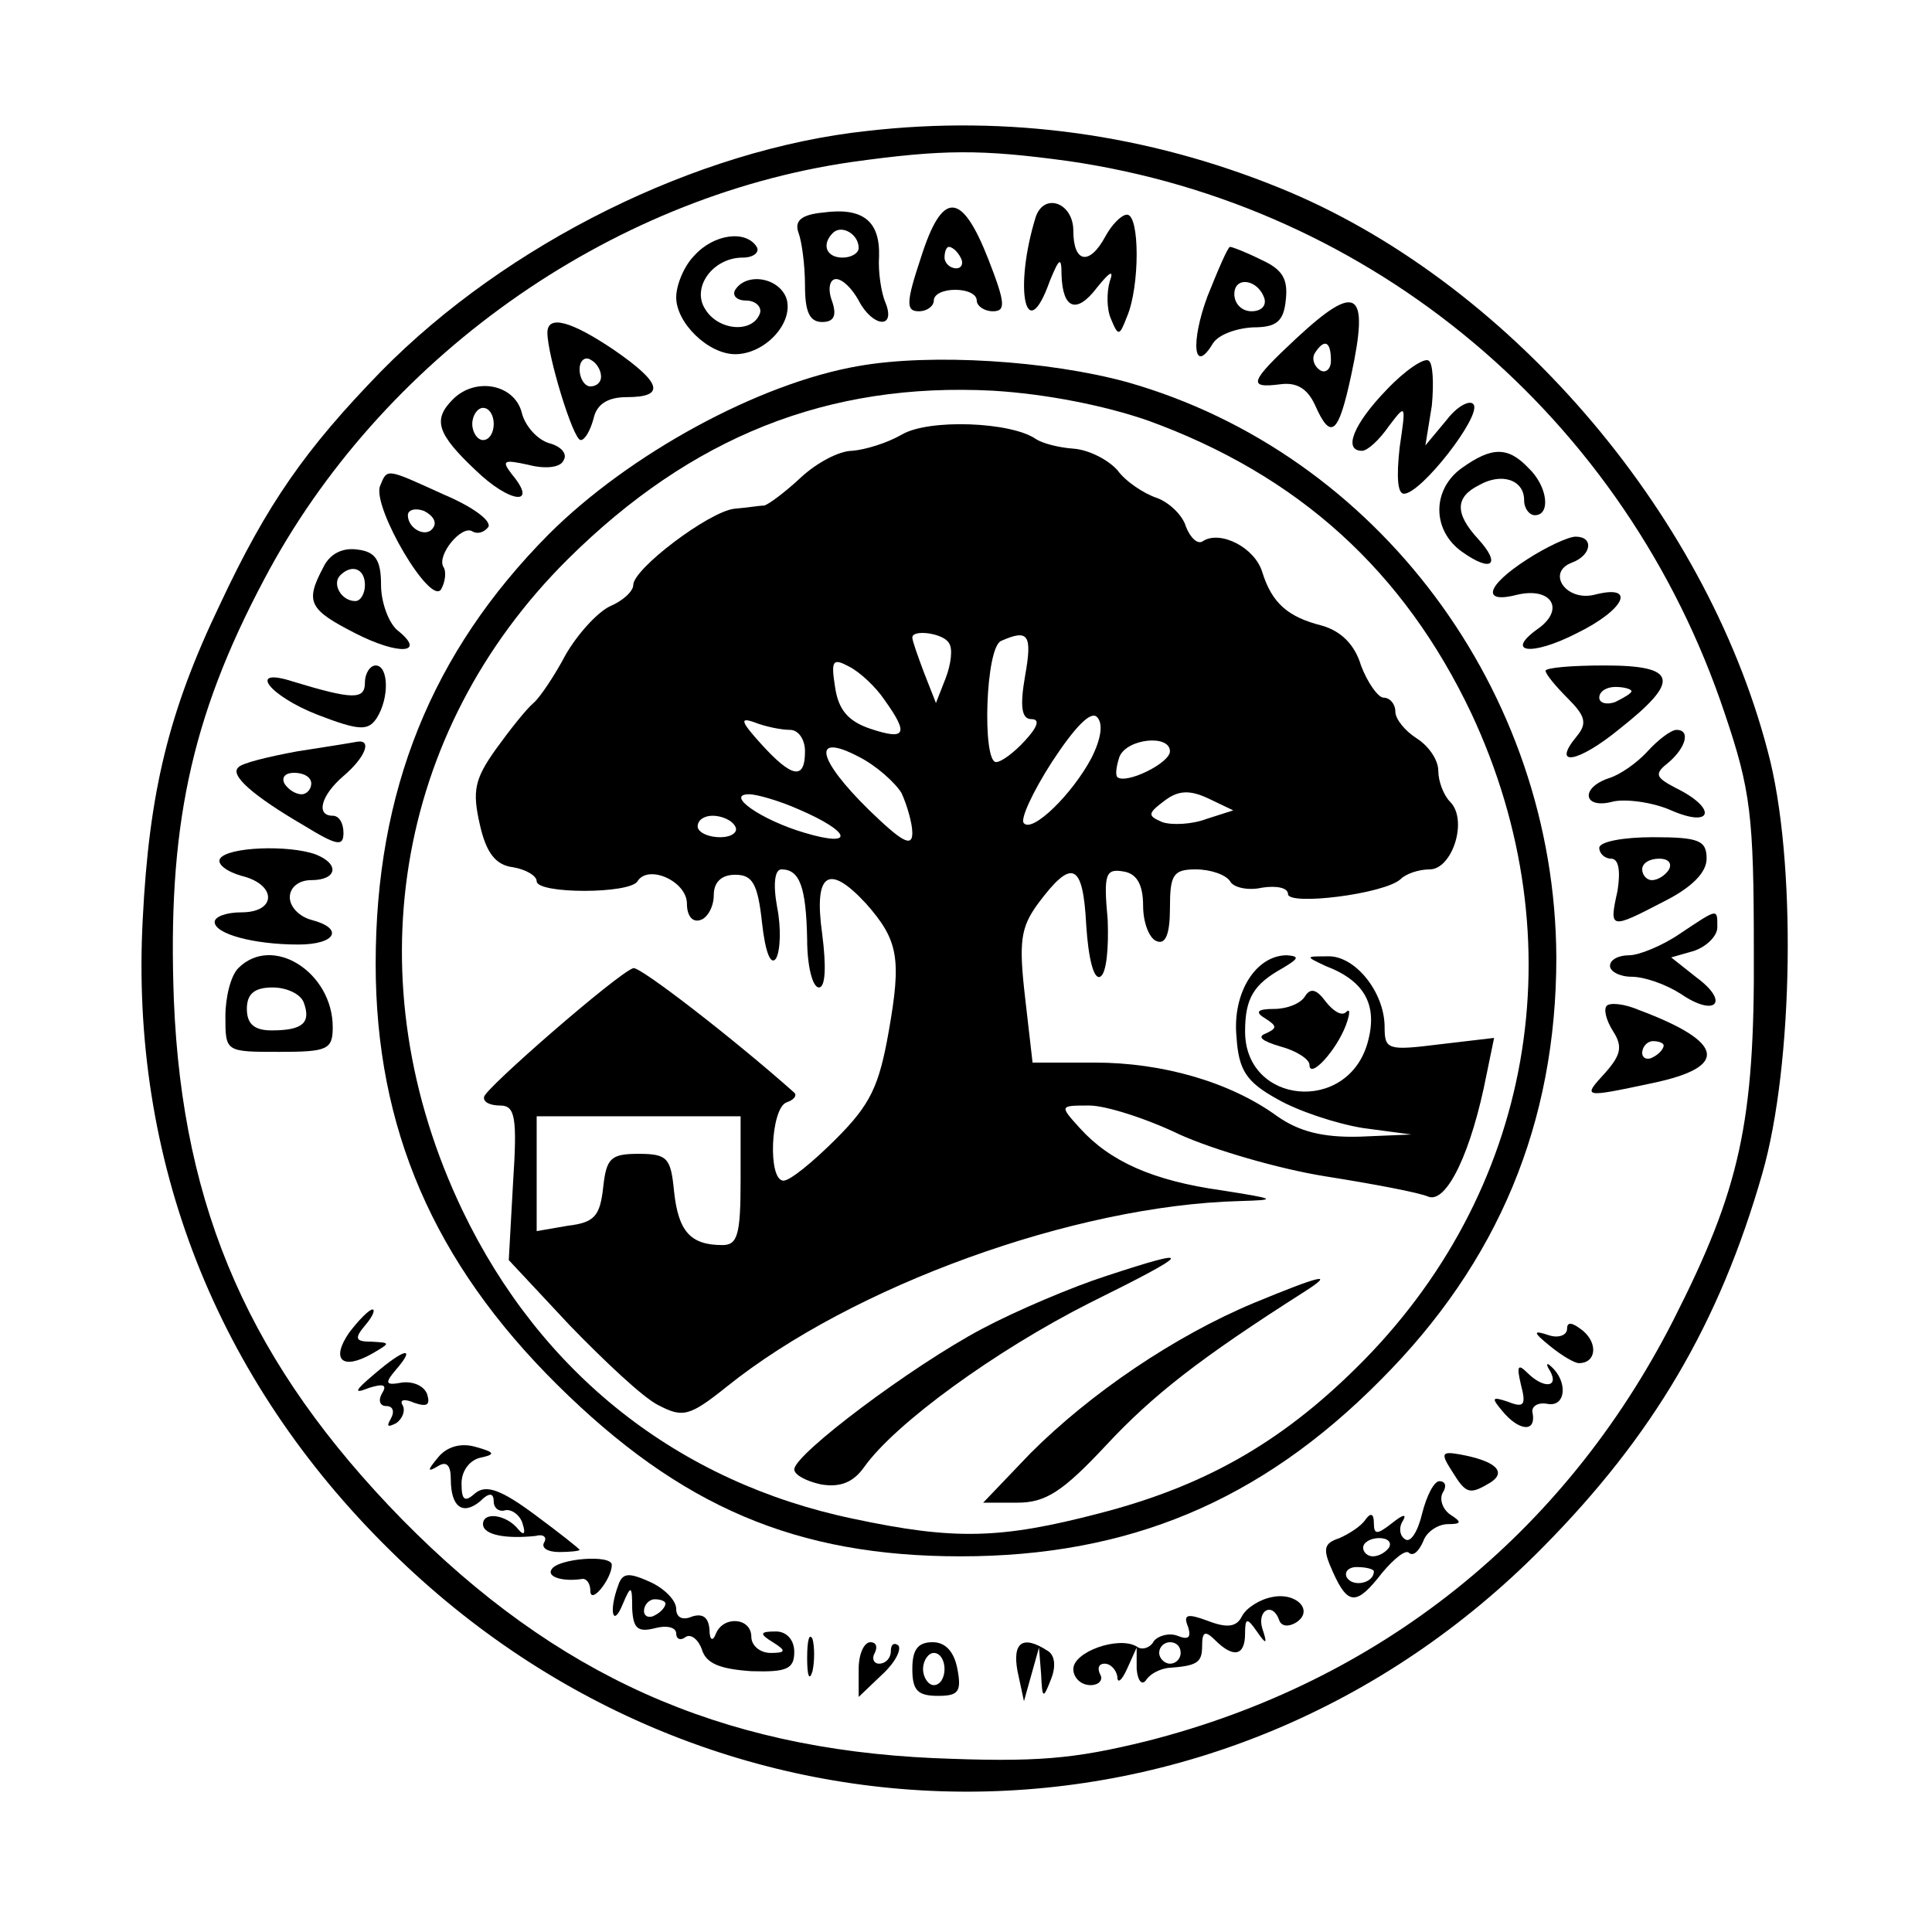 <?xml version="1.0" standalone="no"?>
<!DOCTYPE svg PUBLIC "-//W3C//DTD SVG 20010904//EN"
 "http://www.w3.org/TR/2001/REC-SVG-20010904/DTD/svg10.dtd">
<svg version="1.0" xmlns="http://www.w3.org/2000/svg"
 width="180pt" height="180pt" viewBox="0 0 180 180"
 preserveAspectRatio="xMidYMid meet">

<g transform="translate(0,180) scale(0.1,-0.1)"
fill="#000000" stroke="none">
<path d="M808 1678 c-159 -17 -336 -105 -453 -224 -70 -72 -106 -123 -150
-217 -48 -100 -66 -175 -72 -293 -12 -224 68 -429 231 -589 304 -300 775 -299
1073 3 103 104 165 209 205 349 29 101 32 293 5 393 -59 226 -245 440 -455
525 -123 50 -253 68 -384 53z m187 -28 c284 -41 520 -239 612 -515 24 -71 27
-95 27 -220 1 -161 -13 -223 -75 -345 -102 -200 -274 -337 -490 -392 -69 -17
-103 -20 -199 -16 -200 9 -352 77 -495 222 -141 144 -205 288 -213 484 -6 159
15 262 84 392 108 205 320 356 547 389 86 12 121 12 202 1z"/>
<path d="M767 1602 c-21 -2 -27 -8 -23 -19 3 -8 6 -30 6 -49 0 -24 4 -34 16
-34 11 0 14 6 9 20 -4 11 -2 20 4 20 6 0 15 -9 21 -20 13 -25 35 -27 25 -2 -4
9 -7 29 -6 43 1 33 -15 46 -52 41z m33 -33 c0 -5 -7 -9 -15 -9 -15 0 -20 12
-9 23 8 8 24 -1 24 -14z"/>
<path d="M858 1560 c-14 -42 -14 -50 -2 -50 8 0 14 5 14 10 0 6 9 10 20 10 11
0 20 -4 20 -10 0 -5 7 -10 15 -10 12 0 12 7 -4 48 -25 64 -43 65 -63 2z m37 0
c3 -5 1 -10 -4 -10 -6 0 -11 5 -11 10 0 6 2 10 4 10 3 0 8 -4 11 -10z"/>
<path d="M965 1598 c-21 -68 -9 -122 13 -60 9 22 11 23 11 6 1 -32 14 -37 33
-12 12 15 16 17 12 6 -3 -10 -3 -26 1 -35 7 -17 8 -16 15 2 12 28 12 95 0 95
-5 0 -14 -9 -20 -20 -15 -28 -30 -25 -30 5 0 26 -27 36 -35 13z"/>
<path d="M647 1562 c-10 -10 -17 -28 -17 -39 0 -24 30 -53 55 -53 27 0 54 28
48 51 -6 20 -37 26 -48 9 -3 -5 1 -10 10 -10 9 0 15 -6 13 -12 -7 -19 -39 -16
-51 4 -13 20 7 48 35 48 10 0 16 5 13 10 -10 16 -40 12 -58 -8z"/>
<path d="M1125 1524 c-16 -43 -13 -74 5 -44 5 8 21 14 37 15 22 0 29 5 31 26
2 19 -3 28 -23 37 -14 7 -27 12 -29 12 -2 0 -11 -21 -21 -46z m53 -2 c2 -7 -3
-12 -12 -12 -9 0 -16 7 -16 16 0 17 22 14 28 -4z"/>
<path d="M1208 1485 c-44 -41 -46 -47 -15 -43 15 2 25 -4 32 -19 15 -34 22
-28 34 28 17 79 5 86 -51 34z m32 -21 c0 -8 -5 -12 -10 -9 -6 4 -8 11 -5 16 9
14 15 11 15 -7z"/>
<path d="M510 1490 c0 -21 24 -100 31 -100 4 0 9 9 12 20 3 14 14 20 31 20 36
0 33 13 -12 44 -40 27 -62 33 -62 16z m50 -41 c0 -5 -4 -9 -10 -9 -5 0 -10 7
-10 16 0 8 5 12 10 9 6 -3 10 -10 10 -16z"/>
<path d="M800 1459 c-93 -16 -214 -82 -289 -157 -109 -110 -161 -239 -161
-400 0 -153 54 -278 169 -392 115 -114 223 -160 376 -160 156 0 279 51 391
164 110 110 164 240 164 394 -1 248 -167 470 -400 536 -73 20 -182 27 -250 15z
m270 -51 c140 -51 238 -140 301 -273 99 -212 58 -447 -108 -610 -71 -70 -142
-110 -239 -135 -92 -24 -135 -25 -229 -5 -163 34 -291 135 -364 287 -102 213
-64 446 98 607 115 114 242 165 396 157 50 -3 105 -14 145 -28z"/>
<path d="M840 1395 c-14 -8 -34 -14 -46 -15 -12 0 -33 -11 -48 -25 -15 -14
-30 -25 -34 -26 -4 0 -16 -2 -28 -3 -24 -3 -94 -56 -94 -71 0 -6 -10 -15 -22
-20 -12 -6 -30 -26 -41 -45 -10 -19 -24 -40 -30 -45 -7 -6 -22 -25 -35 -43
-20 -28 -22 -39 -15 -70 6 -27 15 -38 31 -40 12 -2 22 -8 22 -13 0 -12 87 -12
94 0 10 16 46 0 46 -21 0 -11 5 -18 13 -15 6 2 12 12 12 23 0 12 7 19 20 19
16 0 21 -8 25 -45 3 -27 8 -40 13 -33 4 7 5 28 1 48 -4 22 -2 35 4 35 17 0 23
-16 24 -65 0 -25 5 -45 11 -45 6 0 7 19 3 50 -8 57 6 66 41 28 30 -34 33 -51
21 -119 -9 -51 -17 -68 -49 -100 -22 -22 -43 -39 -49 -39 -15 0 -12 68 3 73 6
2 10 6 7 9 -55 49 -144 118 -150 116 -15 -5 -139 -113 -139 -120 -1 -5 6 -8
15 -8 14 0 16 -11 12 -72 l-4 -72 57 -61 c32 -33 68 -67 82 -74 23 -12 29 -11
64 17 117 94 324 169 478 173 36 1 34 2 -17 10 -64 9 -104 27 -132 58 -19 21
-19 21 9 21 15 0 53 -12 84 -27 31 -14 92 -32 136 -39 44 -7 87 -15 96 -19 17
-6 40 42 54 114 l7 34 -51 -6 c-48 -6 -51 -5 -51 16 0 33 -28 67 -53 66 -21 0
-21 0 -2 -9 37 -14 49 -37 39 -72 -19 -66 -114 -57 -114 11 0 31 8 44 35 59
15 9 16 11 4 12 -29 0 -51 -35 -47 -76 2 -31 9 -42 38 -58 19 -11 55 -23 80
-27 l45 -6 -48 -2 c-35 -1 -57 5 -77 19 -44 32 -107 50 -170 50 l-58 0 -7 61
c-6 52 -4 65 12 87 32 43 42 38 45 -20 2 -31 7 -51 13 -48 6 3 8 27 7 53 -4
43 -2 48 15 45 12 -2 18 -12 18 -32 0 -16 6 -31 13 -33 8 -3 12 7 12 31 0 31
3 36 24 36 14 0 28 -5 32 -11 3 -6 17 -9 30 -6 13 2 24 0 24 -6 0 -11 90 0
105 14 5 5 17 9 27 9 21 0 36 46 19 63 -6 6 -11 19 -11 29 0 10 -9 23 -20 30
-11 7 -20 18 -20 25 0 7 -5 13 -11 13 -5 0 -15 14 -21 30 -6 20 -19 32 -36 37
-32 8 -47 21 -56 50 -7 23 -39 39 -55 29 -5 -4 -12 3 -16 13 -3 11 -16 23 -27
27 -12 4 -29 15 -37 26 -9 10 -27 19 -41 20 -14 1 -29 5 -35 9 -23 16 -100 19
-125 4z m44 -194 c4 -5 2 -20 -3 -33 l-9 -23 -11 28 c-6 16 -11 30 -11 33 0 8
29 4 34 -5z m71 -31 c-5 -29 -3 -40 6 -40 8 0 6 -7 -6 -20 -10 -11 -22 -20
-27 -20 -13 0 -10 108 5 113 25 11 29 6 22 -33z m-131 -22 c23 -32 20 -38 -13
-27 -21 7 -30 18 -33 39 -4 25 -2 27 13 19 10 -5 25 -19 33 -31z m193 -54
c-18 -34 -55 -70 -63 -61 -4 3 8 29 26 57 21 32 36 48 42 42 6 -6 4 -20 -5
-38z m-281 26 c8 0 14 -9 14 -20 0 -27 -12 -25 -41 7 -19 21 -20 25 -6 20 10
-4 25 -7 33 -7z m104 -59 c5 -11 10 -28 10 -37 0 -14 -10 -8 -40 21 -49 48
-54 73 -10 50 16 -8 34 -24 40 -34z m250 39 c0 -11 -41 -31 -49 -24 -2 2 -1
10 2 19 7 17 47 21 47 5z m34 -63 c-13 -5 -32 -6 -41 -3 -14 6 -14 8 2 20 13
10 24 10 41 2 l23 -11 -25 -8z m-380 9 c49 -21 53 -36 6 -22 -41 12 -75 36
-52 36 7 0 28 -6 46 -14z m-59 -16 c3 -5 -3 -10 -14 -10 -12 0 -21 5 -21 10 0
6 6 10 14 10 8 0 18 -4 21 -10z m5 -330 c0 -51 -3 -60 -17 -60 -30 0 -41 13
-45 50 -3 31 -6 35 -33 35 -26 0 -30 -4 -33 -31 -3 -27 -8 -33 -33 -36 l-29
-5 0 54 0 53 95 0 95 0 0 -60z"/>
<path d="M1216 872 c-4 -7 -17 -12 -29 -12 -16 0 -18 -3 -8 -9 11 -7 11 -9 0
-14 -8 -3 -3 -7 14 -12 15 -4 27 -12 27 -17 0 -14 25 13 34 37 4 11 4 16 0 12
-4 -4 -12 1 -19 10 -8 11 -14 13 -19 5z"/>
<path d="M1030 611 c-31 -10 -83 -32 -115 -49 -66 -35 -175 -117 -175 -131 0
-5 11 -11 25 -14 18 -3 30 2 40 16 29 41 123 109 210 153 97 48 100 53 15 25z"/>
<path d="M1168 586 c-74 -31 -152 -84 -208 -140 l-44 -46 32 0 c26 0 42 10 83
54 43 46 86 80 185 143 28 18 15 15 -48 -11z"/>
<path d="M1292 1437 c-31 -32 -41 -57 -23 -57 5 0 16 10 25 23 16 21 16 21 10
-20 -3 -27 -2 -43 4 -43 16 0 72 72 65 83 -3 5 -15 -1 -25 -14 l-20 -24 6 37
c2 21 1 40 -3 42 -4 3 -22 -9 -39 -27z"/>
<path d="M422 1428 c-19 -19 -15 -32 21 -66 32 -31 59 -34 34 -4 -10 13 -8 14
15 9 15 -4 30 -3 33 4 4 6 -2 13 -13 16 -11 3 -23 16 -26 29 -7 26 -43 33 -64
12z m38 -23 c0 -8 -4 -15 -10 -15 -5 0 -10 7 -10 15 0 8 5 15 10 15 6 0 10 -7
10 -15z"/>
<path d="M1362 1364 c-28 -20 -28 -58 0 -78 28 -20 37 -12 15 12 -22 24 -21
39 1 50 21 12 42 5 42 -14 0 -8 5 -14 10 -14 15 0 12 27 -6 44 -19 20 -34 20
-62 0z"/>
<path d="M354 1347 c-7 -20 47 -112 57 -96 4 7 5 17 2 21 -6 11 17 39 27 33 5
-3 11 -1 15 4 3 6 -15 19 -41 30 -55 25 -53 25 -60 8z m50 -38 c-6 -11 -24 -2
-24 11 0 5 7 7 15 4 8 -4 12 -10 9 -15z"/>
<path d="M1423 1279 c-39 -25 -43 -42 -9 -33 31 7 44 -13 20 -31 -33 -23 -8
-27 35 -5 45 22 56 46 17 36 -27 -7 -46 21 -21 30 18 7 20 24 3 24 -7 0 -28
-10 -45 -21z"/>
<path d="M301 1271 c-17 -32 -13 -39 30 -61 41 -21 67 -19 39 3 -8 7 -15 26
-15 42 0 23 -5 31 -22 33 -14 2 -26 -4 -32 -17z m39 -16 c0 -8 -4 -15 -9 -15
-13 0 -22 16 -14 24 11 11 23 6 23 -9z"/>
<path d="M340 1164 c0 -16 -11 -16 -67 1 -43 14 -23 -13 23 -31 39 -15 47 -15
55 -3 12 19 11 49 -1 49 -5 0 -10 -7 -10 -16z"/>
<path d="M1440 1175 c0 -3 9 -14 21 -26 16 -16 18 -23 8 -35 -24 -29 1 -25 40
7 57 45 54 59 -14 59 -30 0 -55 -2 -55 -5z m80 -19 c0 -2 -7 -6 -15 -10 -8 -3
-15 -1 -15 4 0 6 7 10 15 10 8 0 15 -2 15 -4z"/>
<path d="M1535 1100 c-10 -11 -26 -22 -36 -25 -27 -9 -24 -29 3 -22 11 3 37 0
55 -8 39 -17 43 2 4 21 -19 10 -20 13 -6 24 16 14 20 30 7 30 -5 0 -17 -9 -27
-20z"/>
<path d="M277 1100 c-27 -5 -52 -11 -55 -15 -8 -7 13 -26 61 -54 31 -19 37
-20 37 -7 0 9 -4 16 -10 16 -16 0 -11 19 10 37 20 17 27 34 13 32 -5 -1 -30
-5 -56 -9z m13 -30 c0 -5 -4 -10 -9 -10 -6 0 -13 5 -16 10 -3 6 1 10 9 10 9 0
16 -4 16 -10z"/>
<path d="M1490 1010 c0 -5 5 -10 11 -10 7 0 9 -11 6 -30 -8 -36 -7 -36 43 -10
26 13 40 27 40 40 0 17 -7 20 -50 20 -27 0 -50 -4 -50 -10z m65 -20 c-3 -5
-10 -10 -16 -10 -5 0 -9 5 -9 10 0 6 7 10 16 10 8 0 12 -4 9 -10z"/>
<path d="M205 1000 c-3 -5 6 -12 20 -16 33 -8 33 -34 0 -34 -14 0 -25 -4 -25
-9 0 -11 36 -21 78 -21 35 0 43 15 12 23 -11 3 -20 12 -20 21 0 9 8 16 20 16
24 0 27 15 4 24 -25 9 -82 7 -89 -4z"/>
<path d="M1565 930 c-16 -11 -38 -20 -47 -20 -10 0 -18 -4 -18 -10 0 -5 9 -10
20 -10 12 0 32 -7 46 -16 32 -22 46 -8 15 15 l-24 19 21 6 c12 4 22 14 22 22
0 18 1 18 -35 -6z"/>
<path d="M222 898 c-7 -7 -12 -27 -12 -45 0 -33 0 -33 50 -33 45 0 50 2 50 23
0 51 -56 87 -88 55z m61 -32 c7 -19 -1 -26 -30 -26 -16 0 -23 6 -23 20 0 14 7
20 24 20 13 0 26 -6 29 -14z"/>
<path d="M1497 863 c-3 -3 -1 -13 6 -24 9 -14 7 -22 -7 -38 -22 -24 -22 -24
44 -10 71 15 67 38 -13 68 -14 6 -27 7 -30 4z m53 -37 c0 -3 -4 -8 -10 -11 -5
-3 -10 -1 -10 4 0 6 5 11 10 11 6 0 10 -2 10 -4z"/>
<path d="M325 558 c-17 -25 -6 -35 22 -19 17 10 17 10 -1 11 -15 0 -16 3 -6
15 7 8 10 15 7 15 -3 0 -13 -10 -22 -22z"/>
<path d="M1460 562 c0 -6 -8 -9 -17 -6 -15 5 -15 3 1 -10 11 -9 23 -16 27 -16
16 0 18 18 4 30 -10 8 -15 9 -15 2z"/>
<path d="M349 520 c-19 -16 -20 -19 -5 -13 13 4 17 3 12 -5 -4 -7 -2 -12 4
-12 6 0 8 -5 4 -12 -4 -7 -3 -8 5 -4 6 4 9 12 6 17 -3 5 2 6 11 2 12 -4 15 -2
12 8 -3 8 -13 12 -23 11 -16 -3 -17 -1 -6 12 19 22 8 20 -20 -4z"/>
<path d="M1417 510 c5 -19 3 -22 -12 -16 -15 5 -16 4 -5 -9 15 -18 31 -20 28
-2 -2 6 4 11 14 9 17 -3 19 21 3 35 -4 4 -5 2 -1 -4 9 -16 -6 -17 -21 -2 -9 9
-10 6 -6 -11z"/>
<path d="M408 442 c-10 -12 -10 -14 0 -8 8 5 12 1 12 -12 0 -26 11 -34 27 -21
9 9 13 8 13 0 0 -6 5 -10 11 -8 6 1 14 -5 16 -13 3 -9 1 -11 -4 -5 -11 14 -33
17 -33 5 0 -10 21 -14 49 -11 7 2 11 -1 8 -6 -3 -5 3 -9 14 -9 10 0 19 1 19 2
0 1 -19 16 -42 33 -31 23 -45 28 -55 20 -10 -9 -13 -7 -13 9 0 12 8 22 18 24
14 3 13 5 -5 10 -14 4 -27 0 -35 -10z"/>
<path d="M1353 429 c13 -21 16 -22 36 -10 15 10 4 20 -29 26 -17 3 -18 1 -7
-16z"/>
<path d="M1325 390 c-4 -17 -11 -28 -16 -24 -5 3 -6 11 -2 17 4 7 0 6 -10 -2
-14 -11 -17 -11 -17 0 0 9 -3 10 -8 3 -4 -6 -15 -13 -24 -17 -15 -5 -16 -10
-6 -32 14 -31 22 -31 46 0 11 13 22 22 25 18 4 -3 9 2 13 11 3 9 14 16 23 16
13 0 13 2 2 9 -7 5 -10 14 -7 20 4 6 3 11 -3 11 -5 0 -12 -14 -16 -30z m-31
-32 c-3 -4 -9 -8 -15 -8 -5 0 -9 4 -9 8 0 5 7 9 15 9 8 0 12 -4 9 -9z m-14
-22 c0 -11 -19 -15 -25 -6 -3 5 1 10 9 10 9 0 16 -2 16 -4z"/>
<path d="M514 338 c-5 -7 10 -12 29 -9 4 0 7 -5 7 -11 0 -14 20 11 20 24 0 10
-50 6 -56 -4z"/>
<path d="M576 323 c-9 -24 -5 -40 4 -18 8 19 9 18 9 -4 1 -18 5 -22 21 -18 11
3 20 1 20 -5 0 -5 4 -7 9 -3 5 3 12 -3 15 -12 4 -13 17 -18 46 -20 33 -1 40 2
40 18 0 11 -7 19 -17 19 -15 0 -16 -2 -3 -10 13 -8 12 -10 -2 -10 -10 0 -18 7
-18 15 0 18 -26 20 -33 3 -3 -8 -6 -6 -6 4 -1 11 -6 15 -16 12 -9 -4 -15 -1
-15 7 0 8 -11 19 -24 25 -20 9 -26 9 -30 -3z m44 -17 c0 -3 -4 -8 -10 -11 -5
-3 -10 -1 -10 4 0 6 5 11 10 11 6 0 10 -2 10 -4z"/>
<path d="M1185 312 c-11 -2 -24 -10 -28 -18 -5 -10 -14 -11 -32 -4 -19 7 -23
6 -18 -6 3 -10 0 -12 -10 -8 -8 3 -18 0 -22 -5 -3 -6 -11 -9 -16 -5 -17 10
-59 -5 -59 -21 0 -8 7 -15 16 -15 8 0 12 5 9 10 -3 6 -1 10 4 10 6 0 11 -6 12
-12 0 -7 4 -4 9 7 l9 20 0 -20 c1 -11 5 -16 9 -10 4 6 13 10 20 11 28 2 32 5
32 21 0 13 3 14 12 5 17 -17 28 -15 28 6 0 15 2 15 11 2 9 -13 10 -12 5 3 -5
17 10 25 16 7 2 -5 8 -6 15 -2 18 11 1 29 -22 24z m-85 -52 c0 -5 -4 -10 -10
-10 -5 0 -10 5 -10 10 0 6 5 10 10 10 6 0 10 -4 10 -10z"/>
<path d="M752 255 c0 -16 2 -22 5 -12 2 9 2 23 0 30 -3 6 -5 -1 -5 -18z"/>
<path d="M800 245 l0 -26 22 21 c12 11 18 23 15 27 -4 3 -7 1 -7 -5 0 -7 -5
-12 -11 -12 -5 0 -7 5 -4 10 3 6 1 10 -4 10 -6 0 -11 -11 -11 -25z"/>
<path d="M850 245 c0 -20 5 -25 24 -25 19 0 22 4 18 25 -3 16 -11 25 -23 25
-14 0 -19 -7 -19 -25z m30 0 c0 -8 -4 -15 -10 -15 -5 0 -10 7 -10 15 0 8 5 15
10 15 6 0 10 -7 10 -15z"/>
<path d="M948 243 l6 -28 7 25 7 25 2 -25 c1 -23 2 -23 9 -5 5 12 4 23 -3 27
-23 15 -33 8 -28 -19z"/>
</g>
</svg>
